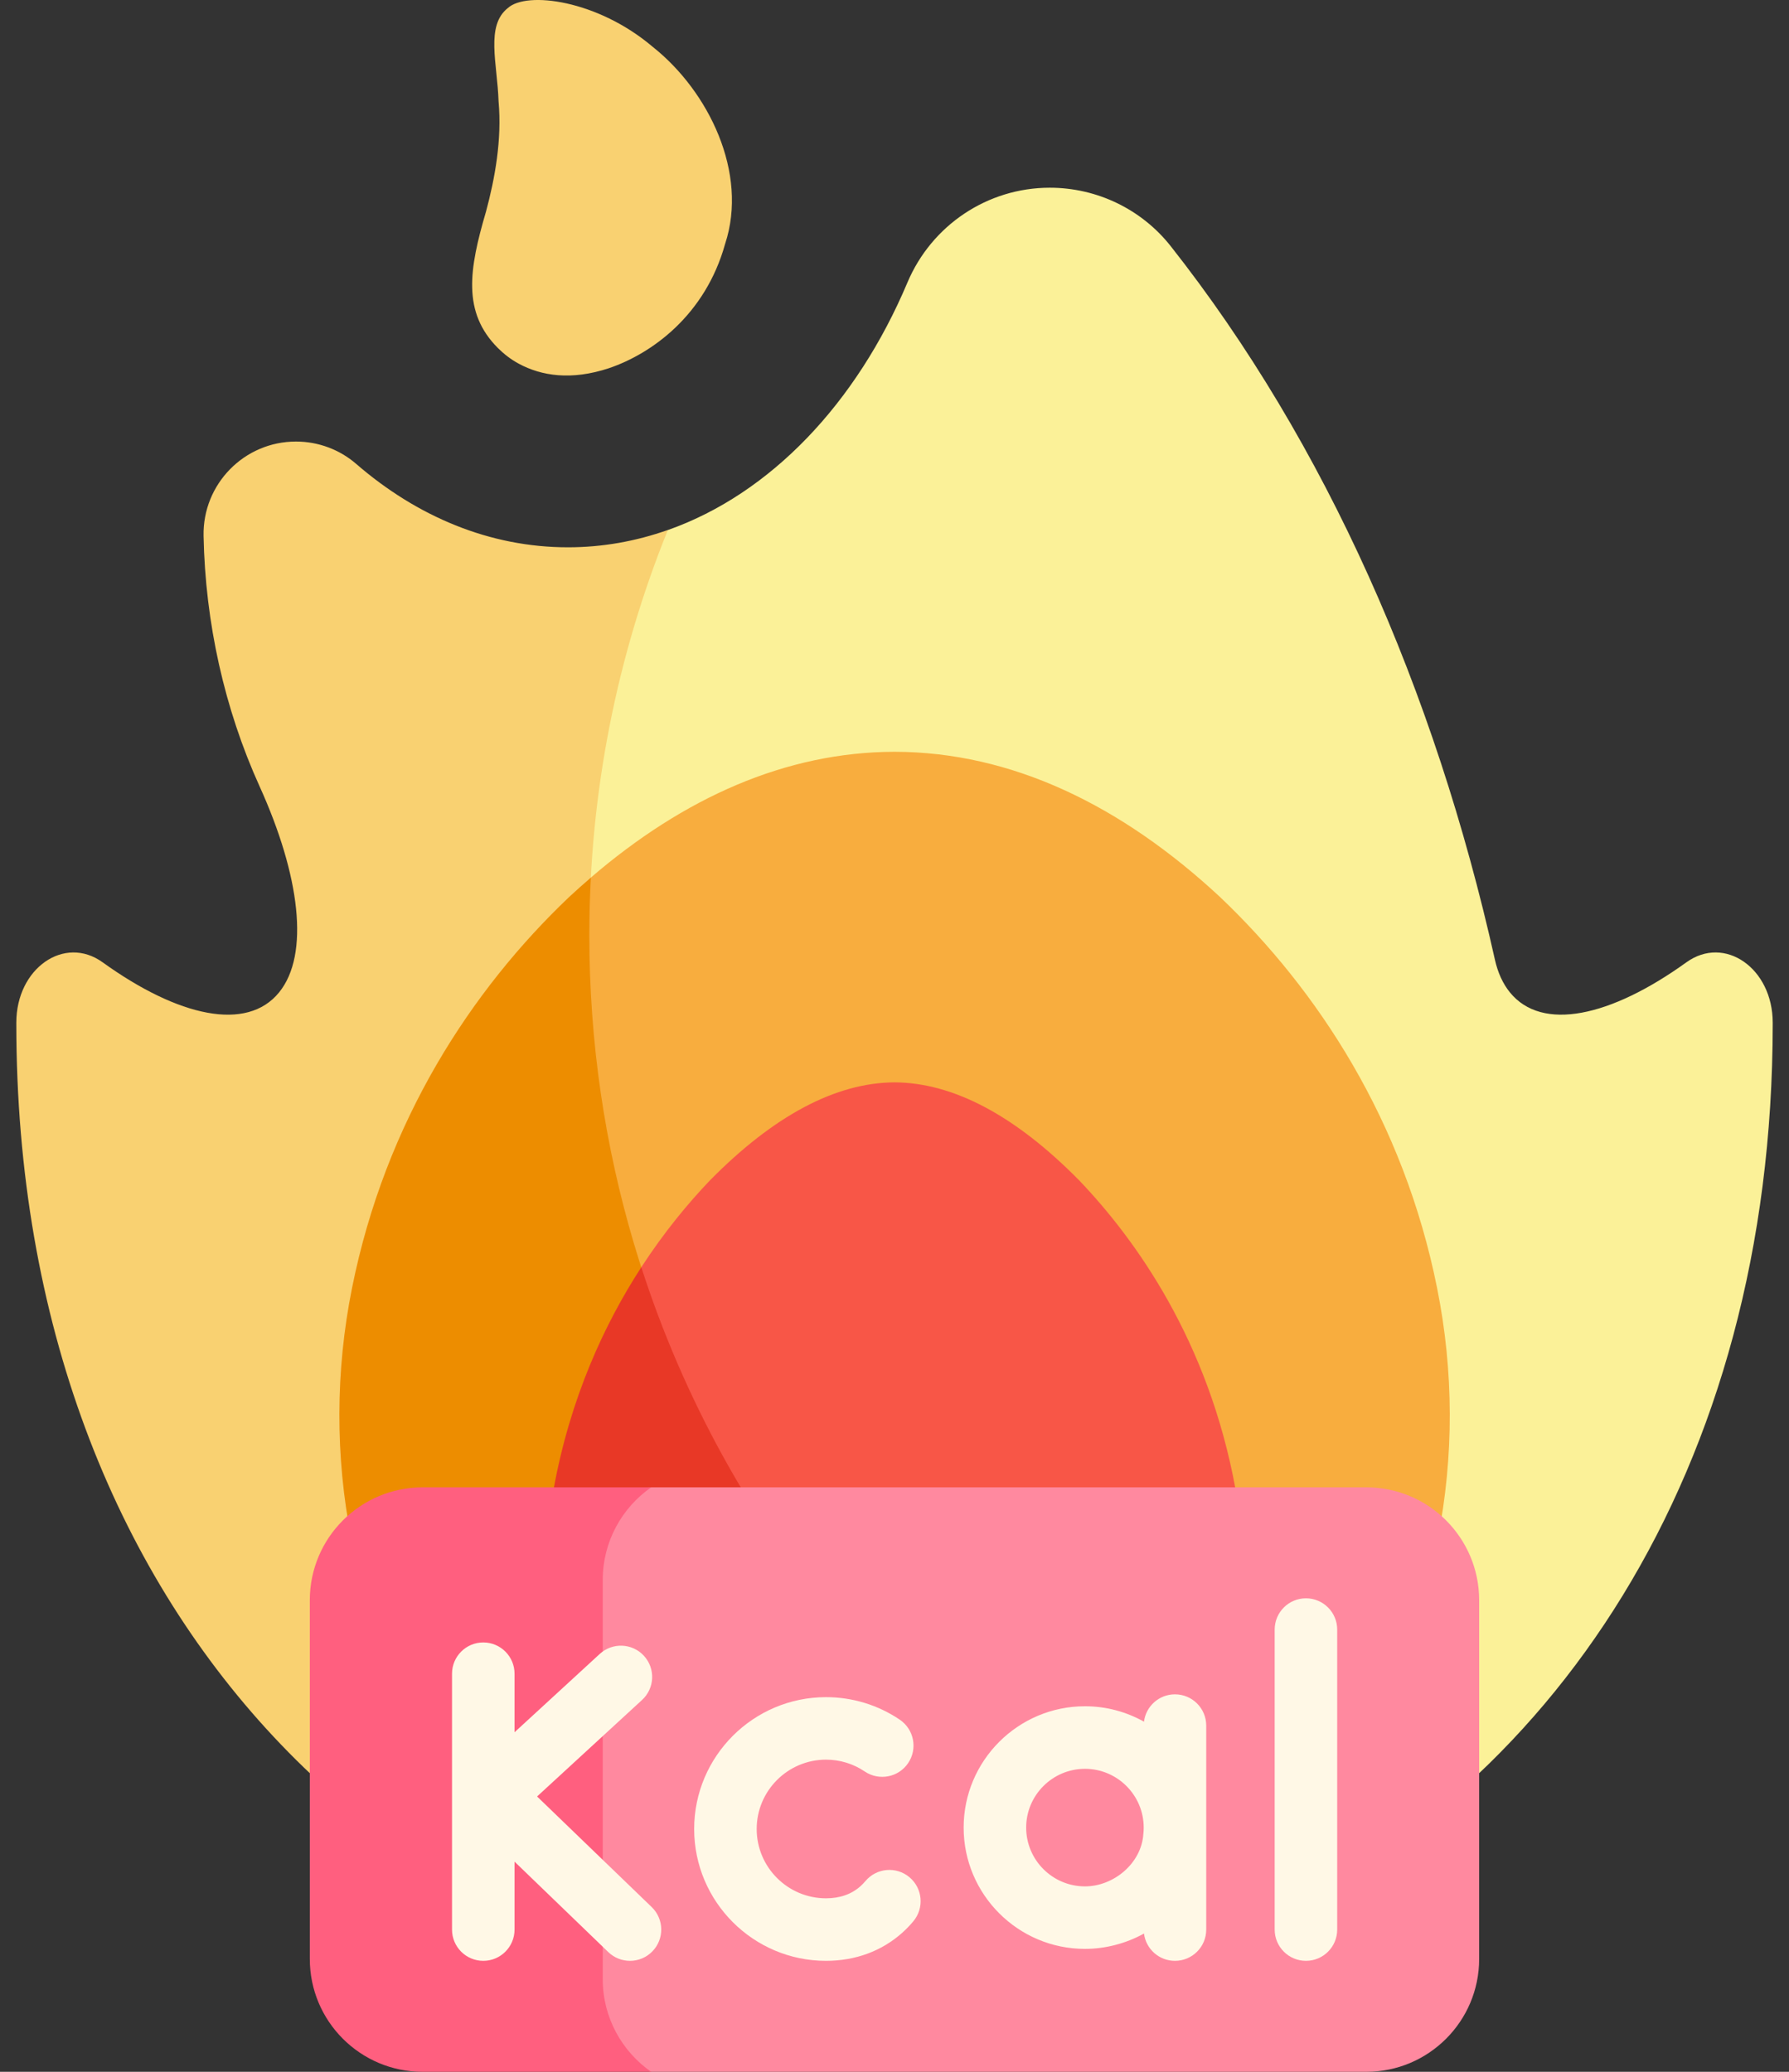 <svg width="57" height="66" viewBox="0 0 57 66" fill="none" xmlns="http://www.w3.org/2000/svg">
<rect x="0" y="0" width="57" height="66" fill="#333333" stroke="none"/>
<path d="M39.391 61.585C49.434 57.271 56.481 46.862 56.481 32.619V32.576C56.48 30.843 54.949 29.779 53.732 30.655C51.308 32.4 49.131 32.871 48.109 31.615C47.88 31.333 47.721 30.98 47.629 30.568C45.714 21.999 42.249 14.117 37.3 7.841C36.37 6.663 34.948 5.98 33.447 5.98C31.465 5.98 29.683 7.174 28.912 9C27.292 12.841 24.551 15.731 21.279 16.885L16.446 21.264L14.398 43.9L23.321 52.874L39.391 61.585Z" fill="#FBF198"/>
<path d="M18.776 29.794C18.776 25.228 19.666 20.871 21.279 16.883C20.263 17.242 19.196 17.435 18.095 17.435C15.605 17.435 13.287 16.457 11.345 14.775C10.814 14.316 10.132 14.066 9.43 14.066C7.781 14.066 6.454 15.421 6.486 17.07C6.54 19.837 7.15 22.578 8.271 25.051C9.558 27.89 9.874 30.408 8.891 31.615C7.869 32.872 5.693 32.4 3.269 30.655C2.052 29.779 0.52 30.844 0.52 32.577V32.619C0.52 51.61 13.047 63.785 28.501 63.785C32.47 63.785 36.245 62.98 39.665 61.465C27.381 56.202 18.776 44.003 18.776 29.794Z" fill="#F9D171"/>
<path d="M18.825 27.956C21.786 25.414 25.038 23.956 28.502 23.949C32.24 23.956 35.732 25.654 38.878 28.581C41.972 31.525 44.721 35.697 45.789 41.038C46.851 46.326 45.814 51.958 42.672 56.357C39.587 60.74 34.397 63.891 28.502 63.853L20.748 57.617L18.405 47.05L16.66 32.007L18.825 27.956Z" fill="#F8AD3E"/>
<path d="M18.777 29.794C18.777 29.178 18.794 28.566 18.826 27.957C18.591 28.159 18.358 28.366 18.127 28.581C15.033 31.525 12.284 35.697 11.215 41.037C10.154 46.326 11.19 51.957 14.333 56.356C17.417 60.74 22.608 63.891 28.503 63.853C32.105 63.876 35.443 62.707 38.199 60.796C26.703 55.215 18.777 43.431 18.777 29.794Z" fill="#ED8D00"/>
<path d="M20.433 40.37C21.162 39.246 21.927 38.328 22.616 37.606C24.65 35.54 26.63 34.489 28.502 34.48C30.374 34.489 32.354 35.54 34.388 37.606C36.189 39.492 38.504 42.721 39.365 47.437C40.101 51.457 39.363 55.541 37.34 58.644L37.313 58.686C35.236 61.921 31.982 63.853 28.609 63.853H28.395L18.191 50.916L20.433 40.37Z" fill="#F85647"/>
<path d="M20.433 40.369C19.256 42.181 18.17 44.527 17.638 47.441C16.902 51.457 17.64 55.54 19.663 58.643L19.69 58.685C21.768 61.921 25.022 63.852 28.395 63.852H28.608C31.543 63.852 34.387 62.39 36.445 59.879C28.912 55.67 23.123 48.716 20.433 40.369Z" fill="#E83826"/>
<path d="M15.485 6.74C14.945 8.577 14.723 9.949 15.866 11.089C16.055 11.277 16.276 11.451 16.536 11.59C17.247 11.972 18.195 12.128 19.4 11.73C20.757 11.271 22.471 10.046 23.103 7.77C23.85 5.51 22.576 2.902 20.795 1.491C19.042 0.001 16.782 -0.291 16.181 0.256C15.466 0.818 15.846 2.019 15.885 3.229C15.996 4.457 15.766 5.694 15.485 6.74Z" fill="#F9D171"/>
<path d="M20.745 47.381H43.532C45.518 47.381 47.128 48.991 47.128 50.977V62.404C47.128 64.39 45.518 66 43.532 66H20.745L17.731 65.307L13.125 57.229L16.657 48.119L20.745 47.381Z" fill="#FF899F"/>
<path d="M19.204 63.049V50.332C19.204 49.11 19.815 48.031 20.747 47.381H13.467C11.481 47.381 9.871 48.991 9.871 50.977V62.404C9.871 64.39 11.481 66 13.467 66H20.747C19.815 65.35 19.204 64.271 19.204 63.049Z" fill="#FF5F7F"/>
<path d="M17.112 57.229L20.457 54.154C20.862 53.782 20.888 53.152 20.516 52.747C20.144 52.342 19.514 52.316 19.109 52.688L16.394 55.183V53.318C16.394 52.768 15.948 52.322 15.398 52.322C14.848 52.322 14.402 52.768 14.402 53.318V61.469C14.402 62.019 14.848 62.465 15.398 62.465C15.948 62.465 16.394 62.019 16.394 61.469V59.305L19.381 62.186C19.574 62.372 19.823 62.465 20.072 62.465C20.333 62.465 20.593 62.363 20.789 62.16C21.171 61.765 21.16 61.134 20.764 60.752L17.112 57.229Z" fill="#FFF8E6"/>
<path d="M28.976 59.801C28.555 59.448 27.927 59.503 27.573 59.925C27.523 59.984 27.47 60.039 27.414 60.089C27.128 60.344 26.759 60.473 26.318 60.473C25.1 60.473 24.109 59.483 24.109 58.265C24.109 57.047 25.1 56.056 26.318 56.056C26.76 56.056 27.187 56.186 27.552 56.433C28.008 56.741 28.627 56.621 28.935 56.165C29.243 55.709 29.123 55.09 28.667 54.782C27.972 54.313 27.159 54.065 26.318 54.065C24.002 54.065 22.117 55.949 22.117 58.265C22.117 60.581 24.002 62.465 26.318 62.465C27.249 62.465 28.086 62.158 28.739 61.577C28.867 61.463 28.989 61.338 29.1 61.205C29.453 60.783 29.398 60.154 28.976 59.801Z" fill="#FFF8E6"/>
<path d="M41.609 50.916C41.059 50.916 40.613 51.362 40.613 51.912V61.469C40.613 62.019 41.059 62.465 41.609 62.465C42.159 62.465 42.605 62.019 42.605 61.469V51.912C42.605 51.362 42.159 50.916 41.609 50.916Z" fill="#FFF8E6"/>
<path d="M37.436 53.975C36.928 53.975 36.51 54.355 36.449 54.846C35.891 54.534 35.25 54.355 34.568 54.355C32.437 54.355 30.703 56.089 30.703 58.22C30.703 60.351 32.437 62.084 34.568 62.084C35.214 62.084 35.875 61.914 36.449 61.595C36.51 62.086 36.928 62.465 37.436 62.465C37.986 62.465 38.432 62.02 38.432 61.47V54.971C38.432 54.42 37.986 53.975 37.436 53.975ZM36.429 58.42C36.371 59.358 35.483 60.093 34.568 60.093C33.535 60.093 32.695 59.252 32.695 58.22C32.695 57.188 33.535 56.348 34.568 56.348C35.6 56.348 36.44 57.188 36.44 58.22C36.44 58.287 36.437 58.353 36.429 58.42Z" fill="#FFF8E6"/>
</svg>
